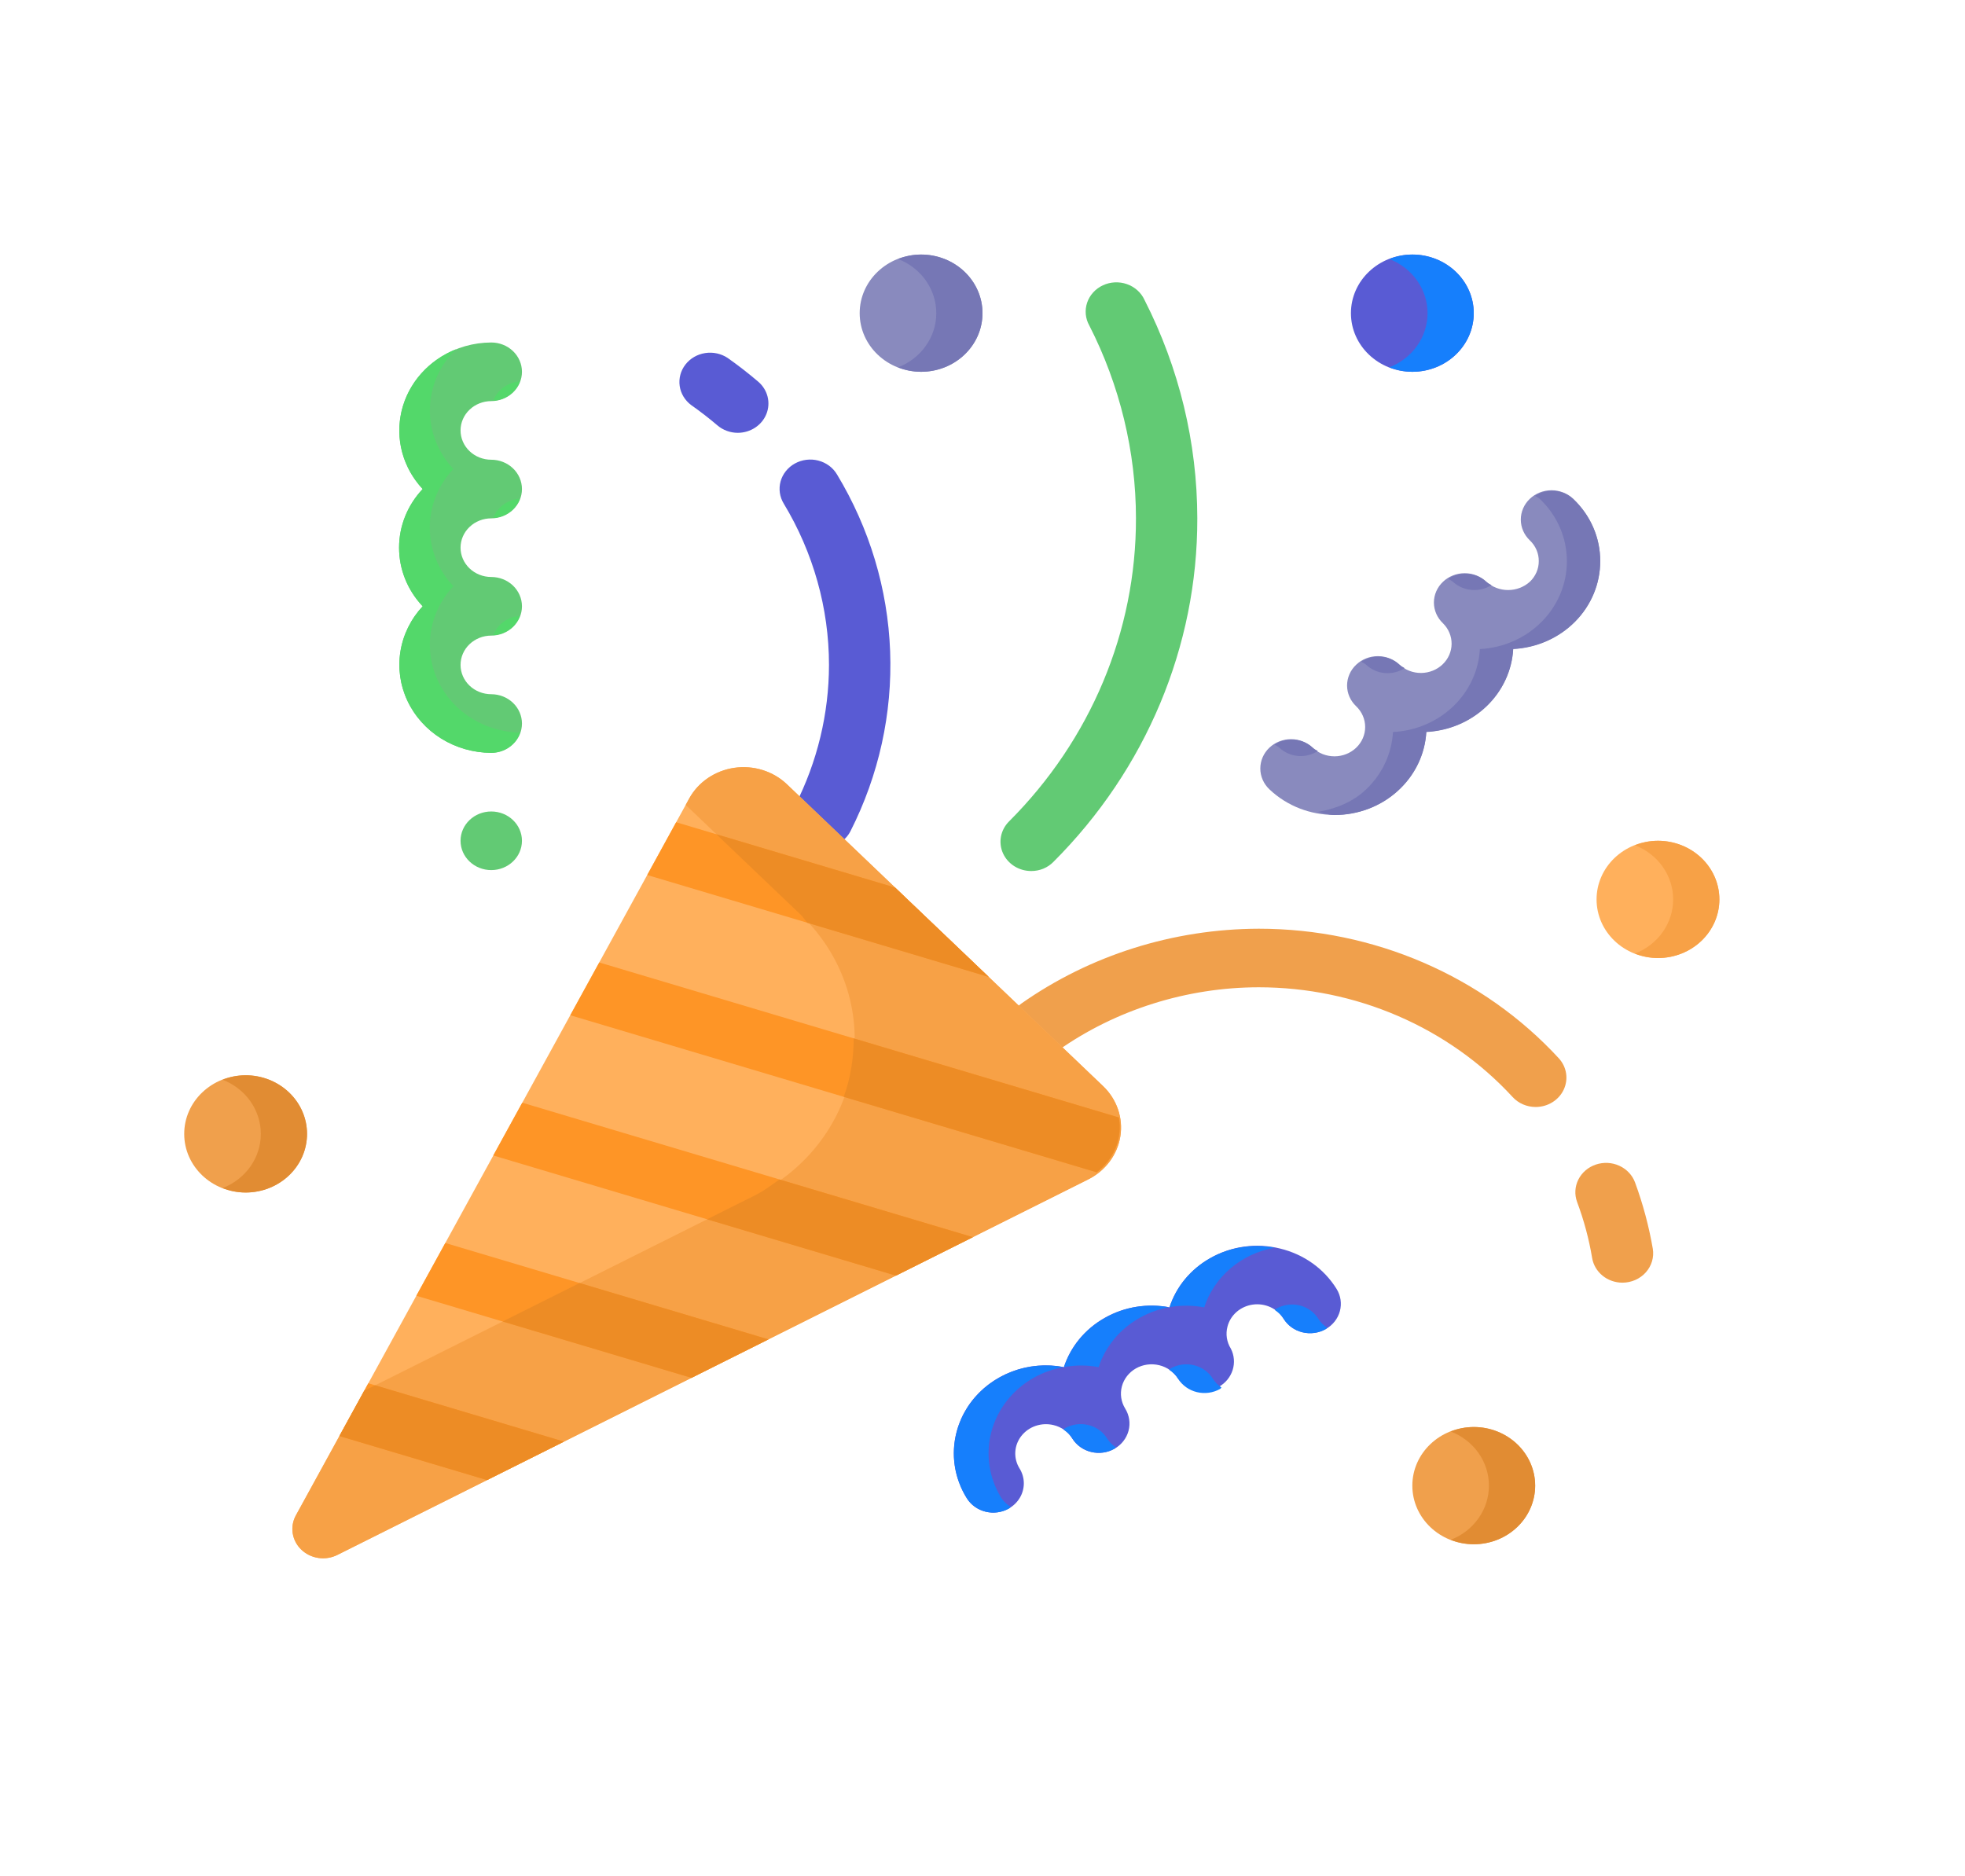 <svg width="199" height="190" viewBox="0 0 199 190" fill="none" xmlns="http://www.w3.org/2000/svg">
<path d="M155.524 112.118C155.081 112.119 154.644 112.029 154.241 111.855C153.837 111.681 153.478 111.426 153.186 111.109C149.975 107.618 146.022 104.821 141.59 102.905C137.158 100.988 132.349 99.996 127.483 99.994C120.208 99.994 112.975 102.274 107.13 106.413C106.802 106.644 106.429 106.812 106.033 106.907C105.637 107.002 105.226 107.021 104.822 106.963C104.418 106.906 104.031 106.773 103.681 106.573C103.331 106.372 103.026 106.108 102.783 105.795C102.54 105.482 102.364 105.126 102.265 104.748C102.166 104.37 102.146 103.977 102.206 103.592C102.266 103.207 102.405 102.836 102.615 102.502C102.825 102.168 103.101 101.877 103.429 101.645C110.401 96.739 118.829 94.083 127.49 94.062C139.119 94.062 150.188 98.848 157.868 107.19C158.261 107.621 158.515 108.149 158.602 108.714C158.688 109.278 158.602 109.855 158.355 110.374C158.108 110.893 157.71 111.334 157.208 111.643C156.706 111.953 156.121 112.117 155.524 112.118Z" fill="#F0A04C"/>
<path d="M83.313 85.862C82.786 85.862 82.268 85.735 81.807 85.491C81.346 85.248 80.957 84.896 80.678 84.47C80.398 84.044 80.236 83.557 80.208 83.055C80.179 82.553 80.285 82.052 80.514 81.599C82.772 77.156 83.948 72.282 83.953 67.343C83.953 61.62 82.367 55.967 79.376 51.015C79.169 50.677 79.033 50.304 78.978 49.916C78.922 49.528 78.948 49.133 79.052 48.755C79.157 48.376 79.34 48.021 79.589 47.71C79.838 47.399 80.149 47.138 80.504 46.943C80.859 46.747 81.251 46.62 81.658 46.57C82.064 46.519 82.478 46.546 82.873 46.649C83.269 46.751 83.64 46.928 83.964 47.167C84.288 47.407 84.559 47.706 84.762 48.046C88.06 53.508 89.909 59.658 90.146 65.959C90.383 72.259 89.002 78.52 86.124 84.194C85.865 84.695 85.465 85.117 84.968 85.412C84.471 85.707 83.898 85.863 83.313 85.862Z" fill="#595BD4"/>
<path d="M29.961 153.479L69.792 80.882C70.245 80.056 70.894 79.345 71.688 78.804C72.483 78.263 73.399 77.908 74.363 77.767C75.327 77.627 76.313 77.705 77.24 77.995C78.166 78.286 79.009 78.78 79.699 79.439L111.706 109.999C112.396 110.658 112.914 111.462 113.218 112.347C113.523 113.232 113.604 114.173 113.457 115.093C113.31 116.014 112.938 116.889 112.372 117.647C111.805 118.405 111.059 119.025 110.195 119.457L34.159 157.487C33.572 157.781 32.902 157.888 32.246 157.793C31.591 157.697 30.985 157.405 30.516 156.957C30.047 156.51 29.741 155.931 29.641 155.305C29.541 154.68 29.653 154.04 29.961 153.479Z" fill="#FFB05C"/>
<path d="M111.708 109.999L79.7 79.439C79.01 78.78 78.168 78.286 77.241 77.995C76.314 77.705 75.329 77.627 74.365 77.767C73.4 77.908 72.484 78.263 71.69 78.804C70.896 79.345 70.246 80.056 69.794 80.882L69.445 81.523L81.093 92.644C83.163 94.619 84.716 97.032 85.629 99.687C86.541 102.342 86.787 105.164 86.346 107.926C85.904 110.689 84.788 113.313 83.088 115.587C81.389 117.862 79.152 119.722 76.56 121.019L36.897 140.856L29.969 153.479C29.661 154.04 29.549 154.68 29.649 155.305C29.749 155.931 30.055 156.51 30.524 156.957C30.993 157.405 31.599 157.697 32.254 157.793C32.909 157.888 33.579 157.781 34.166 157.487L110.203 119.457C111.067 119.025 111.812 118.404 112.378 117.646C112.944 116.887 113.315 116.012 113.462 115.092C113.608 114.171 113.526 113.23 113.221 112.346C112.916 111.461 112.398 110.657 111.708 109.999Z" fill="#F7A146"/>
<path d="M49.315 149.904L57.107 146.009L37.3 140.101L34.371 145.445L49.315 149.904ZM42.163 131.236L70.023 139.549L77.815 135.654L45.098 125.893L42.163 131.236ZM49.955 117.028L90.725 129.194L98.517 125.299L52.891 111.684L49.955 117.028ZM57.754 102.826L111.067 118.732C111.933 118.088 112.6 117.232 112.996 116.254C113.391 115.276 113.5 114.213 113.312 113.181L60.689 97.482L57.754 102.826ZM65.546 88.623L100.122 98.936L90.645 89.894L68.475 83.279L65.546 88.623Z" fill="#FE9526"/>
<path d="M113.306 113.18L86.453 105.17C86.459 107.189 86.136 109.184 85.446 111.09L111.067 118.732C111.938 118.067 112.559 117.235 112.951 116.327L113.038 116.119C113.388 115.177 113.48 114.166 113.306 113.18ZM77.815 135.654L58.693 129.948L50.901 133.843L70.023 139.549L71.839 138.64L77.815 135.654ZM81.086 92.642C81.354 92.898 81.515 93.195 81.758 93.462L100.116 98.942L90.638 89.893L72.548 84.496L81.086 92.642ZM34.371 145.445L49.315 149.904L57.107 146.009L37.984 140.303L36.89 140.855L34.371 145.445ZM76.553 121.018L71.609 123.494L90.732 129.2L98.524 125.305L78.935 119.462C78.157 119.996 77.43 120.578 76.553 121.018Z" fill="#ED8C25"/>
<path d="M49.751 76.25C47.953 76.244 46.195 75.742 44.688 74.806C43.182 73.869 41.99 72.537 41.257 70.97C40.523 69.403 40.279 67.667 40.554 65.97C40.828 64.274 41.61 62.689 42.804 61.406C41.267 59.777 40.416 57.662 40.416 55.469C40.416 53.276 41.267 51.16 42.804 49.531C41.61 48.248 40.828 46.664 40.554 44.967C40.279 43.271 40.523 41.535 41.257 39.968C41.99 38.4 43.182 37.069 44.688 36.132C46.195 35.195 47.953 34.694 49.751 34.688C50.575 34.688 51.366 35 51.949 35.557C52.532 36.114 52.86 36.869 52.86 37.656C52.86 38.444 52.532 39.199 51.949 39.755C51.366 40.312 50.575 40.625 49.751 40.625C48.926 40.625 48.135 40.938 47.552 41.495C46.969 42.051 46.641 42.806 46.641 43.594C46.641 44.381 46.969 45.136 47.552 45.693C48.135 46.25 48.926 46.562 49.751 46.562C50.575 46.562 51.366 46.875 51.949 47.432C52.532 47.989 52.86 48.744 52.86 49.531C52.86 50.319 52.532 51.074 51.949 51.63C51.366 52.187 50.575 52.5 49.751 52.5C48.926 52.5 48.135 52.813 47.552 53.37C46.969 53.926 46.641 54.681 46.641 55.469C46.641 56.256 46.969 57.011 47.552 57.568C48.135 58.125 48.926 58.438 49.751 58.438C50.575 58.438 51.366 58.75 51.949 59.307C52.532 59.864 52.86 60.619 52.86 61.406C52.86 62.194 52.532 62.949 51.949 63.505C51.366 64.062 50.575 64.375 49.751 64.375C48.926 64.375 48.135 64.688 47.552 65.245C46.969 65.801 46.641 66.556 46.641 67.344C46.641 68.131 46.969 68.886 47.552 69.443C48.135 70 48.926 70.312 49.751 70.312C50.575 70.312 51.366 70.625 51.949 71.182C52.532 71.739 52.86 72.494 52.86 73.281C52.86 74.069 52.532 74.824 51.949 75.38C51.366 75.937 50.575 76.25 49.751 76.25Z" fill="#62CA74"/>
<path d="M49.956 52.457C50.556 52.421 51.132 52.217 51.612 51.871C52.092 51.525 52.455 51.051 52.655 50.51C52.055 50.548 51.48 50.753 51.001 51.099C50.521 51.445 50.158 51.917 49.956 52.457ZM52.655 38.635C52.055 38.673 51.48 38.878 51.001 39.224C50.521 39.57 50.158 40.042 49.956 40.582C50.556 40.546 51.132 40.342 51.612 39.996C52.092 39.65 52.455 39.176 52.655 38.635ZM43.532 65.312C43.532 63.032 44.434 60.954 45.914 59.374C44.376 57.745 43.526 55.63 43.526 53.437C43.526 51.244 44.376 49.129 45.914 47.499C44.336 45.823 43.486 43.637 43.536 41.384C43.585 39.131 44.531 36.98 46.181 35.369C44.807 35.916 43.589 36.768 42.63 37.855C41.671 38.942 40.998 40.232 40.668 41.618C40.337 43.004 40.359 44.445 40.73 45.822C41.102 47.198 41.813 48.469 42.804 49.53C41.266 51.159 40.414 53.274 40.414 55.468C40.414 57.661 41.266 59.776 42.804 61.405C41.61 62.688 40.828 64.273 40.554 65.969C40.279 67.665 40.523 69.401 41.257 70.969C41.99 72.536 43.182 73.868 44.688 74.804C46.195 75.741 47.953 76.243 49.751 76.249C50.401 76.245 51.034 76.045 51.558 75.677C52.082 75.309 52.47 74.792 52.667 74.2C50.23 74.152 47.91 73.195 46.202 71.534C44.495 69.873 43.536 67.639 43.532 65.312Z" fill="#53D86A"/>
<path d="M49.955 64.332C50.554 64.295 51.129 64.091 51.608 63.745C52.086 63.398 52.448 62.925 52.648 62.385C52.049 62.423 51.475 62.628 50.997 62.974C50.518 63.32 50.156 63.792 49.955 64.332Z" fill="#53D86A"/>
<path d="M135.146 82.538C132.758 82.538 130.37 81.671 128.548 79.937C127.964 79.38 127.635 78.625 127.635 77.837C127.634 77.05 127.961 76.294 128.544 75.736C129.127 75.179 129.919 74.865 130.744 74.865C131.569 74.864 132.36 75.177 132.944 75.733C133.233 76.009 133.576 76.228 133.954 76.377C134.332 76.526 134.736 76.602 135.145 76.602C135.553 76.602 135.958 76.525 136.335 76.375C136.712 76.225 137.055 76.007 137.344 75.731C137.633 75.454 137.862 75.127 138.018 74.766C138.174 74.406 138.254 74.019 138.254 73.629C138.253 73.239 138.173 72.853 138.016 72.493C137.859 72.133 137.63 71.805 137.341 71.53C137.05 71.255 136.819 70.927 136.661 70.567C136.503 70.206 136.422 69.819 136.422 69.428C136.422 69.037 136.503 68.65 136.661 68.289C136.819 67.928 137.05 67.601 137.341 67.326C137.924 66.769 138.715 66.457 139.539 66.457C140.364 66.457 141.154 66.769 141.738 67.326C142.324 67.867 143.109 68.166 143.925 68.159C144.74 68.152 145.52 67.84 146.096 67.29C146.673 66.739 147 65.995 147.007 65.216C147.014 64.438 146.701 63.688 146.134 63.128C145.843 62.853 145.612 62.526 145.454 62.165C145.297 61.804 145.215 61.417 145.215 61.026C145.215 60.635 145.297 60.248 145.454 59.888C145.612 59.527 145.843 59.199 146.134 58.924C146.717 58.368 147.508 58.055 148.333 58.055C149.157 58.055 149.948 58.368 150.531 58.924C151.125 59.461 151.911 59.761 152.729 59.761C153.547 59.761 154.334 59.461 154.927 58.924C155.217 58.649 155.447 58.322 155.603 57.961C155.759 57.6 155.838 57.213 155.835 56.822C155.837 56.433 155.758 56.047 155.602 55.688C155.446 55.328 155.217 55.001 154.927 54.727C154.638 54.451 154.409 54.124 154.252 53.763C154.096 53.403 154.015 53.017 154.015 52.627C154.014 52.237 154.095 51.85 154.251 51.49C154.407 51.129 154.636 50.802 154.924 50.526C155.213 50.25 155.556 50.031 155.933 49.881C156.311 49.732 156.715 49.655 157.124 49.654C157.532 49.654 157.937 49.731 158.314 49.88C158.692 50.029 159.035 50.247 159.324 50.523C161.084 52.203 162.054 54.442 162.054 56.822C162.056 59.1 161.144 61.292 159.504 62.946C157.865 64.601 155.624 65.592 153.242 65.717C153.121 67.908 152.155 69.978 150.53 71.529C148.906 73.08 146.737 74.003 144.443 74.118C144.318 76.232 143.417 78.316 141.725 79.925C139.928 81.671 137.534 82.538 135.146 82.538Z" fill="#898ABE"/>
<path d="M138.368 67.342C138.876 67.818 139.541 68.111 140.25 68.17C140.959 68.23 141.667 68.053 142.254 67.669C142.087 67.562 141.894 67.491 141.744 67.342C141.237 66.867 140.571 66.574 139.862 66.514C139.154 66.455 138.445 66.632 137.858 67.016C138.026 67.123 138.218 67.2 138.368 67.342ZM147.161 58.947C147.677 59.409 148.342 59.691 149.047 59.748C149.752 59.806 150.457 59.634 151.048 59.261C150.874 59.155 150.687 59.089 150.538 58.947C150.03 58.471 149.365 58.178 148.656 58.119C147.947 58.059 147.238 58.236 146.651 58.62C146.819 58.727 147.012 58.804 147.161 58.947ZM129.574 75.738C130.082 76.214 130.748 76.507 131.456 76.566C132.165 76.626 132.874 76.448 133.461 76.065C133.293 75.958 133.1 75.886 132.951 75.738C132.442 75.264 131.776 74.973 131.068 74.915C130.359 74.856 129.651 75.034 129.064 75.417C129.232 75.524 129.425 75.596 129.574 75.738Z" fill="#7677B5"/>
<path d="M159.33 50.545C158.82 50.071 158.155 49.78 157.446 49.722C156.738 49.663 156.03 49.841 155.443 50.224C155.611 50.331 155.804 50.403 155.953 50.545C157.713 52.225 158.683 54.464 158.683 56.845C158.685 59.122 157.772 61.314 156.133 62.968C154.494 64.623 152.253 65.615 149.871 65.739C149.75 67.93 148.784 70 147.159 71.551C145.534 73.103 143.366 74.025 141.071 74.141C140.947 76.254 140.045 78.338 138.354 79.948C136.973 81.266 135.238 81.919 133.447 82.234C134.013 82.335 134.56 82.548 135.133 82.548C137.518 82.553 139.814 81.684 141.547 80.119C143.281 78.555 144.319 76.415 144.448 74.141C146.742 74.022 148.909 73.099 150.533 71.549C152.157 69.998 153.124 67.929 153.248 65.739C155.63 65.616 157.872 64.625 159.512 62.97C161.151 61.315 162.063 59.123 162.06 56.845C162.065 55.674 161.826 54.515 161.357 53.433C160.889 52.352 160.199 51.37 159.33 50.545Z" fill="#7677B5"/>
<path d="M100.588 153.199C100.048 153.199 99.518 153.065 99.049 152.81C98.58 152.554 98.189 152.187 97.914 151.744C96.989 150.266 96.534 148.564 96.603 146.843C96.671 145.123 97.262 143.458 98.302 142.052C99.343 140.646 100.788 139.558 102.463 138.921C104.138 138.284 105.971 138.124 107.739 138.462C108.405 136.443 109.822 134.638 111.875 133.48C113.921 132.317 116.234 131.996 118.435 132.406C119.12 130.31 120.575 128.552 122.571 127.424C123.623 126.823 124.79 126.427 126.004 126.261C127.218 126.095 128.455 126.161 129.642 126.456C132.055 127.044 134.088 128.499 135.357 130.541C135.565 130.877 135.702 131.249 135.76 131.636C135.817 132.022 135.795 132.416 135.693 132.794C135.591 133.173 135.413 133.528 135.167 133.84C134.922 134.153 134.614 134.416 134.262 134.614C133.91 134.813 133.521 134.944 133.116 134.999C132.711 135.054 132.299 135.033 131.902 134.936C131.506 134.839 131.134 134.668 130.807 134.434C130.48 134.199 130.204 133.906 129.996 133.569C129.686 133.06 129.223 132.651 128.667 132.395C128.111 132.139 127.488 132.047 126.877 132.131C126.267 132.215 125.696 132.472 125.239 132.868C124.782 133.264 124.459 133.781 124.312 134.353C124.211 134.73 124.189 135.123 124.247 135.508C124.306 135.893 124.444 136.264 124.654 136.598C124.995 137.27 125.059 138.039 124.834 138.754C124.609 139.469 124.111 140.078 123.439 140.459C122.767 140.84 121.969 140.967 121.204 140.814C120.439 140.661 119.761 140.239 119.306 139.632C118.883 138.955 118.197 138.467 117.398 138.272C116.598 138.077 115.751 138.192 115.04 138.593C114.332 138.996 113.82 139.652 113.616 140.415C113.412 141.178 113.533 141.987 113.952 142.666C114.372 143.344 114.493 144.155 114.288 144.919C114.083 145.683 113.568 146.337 112.857 146.739C112.146 147.14 111.298 147.256 110.498 147.06C109.697 146.864 109.012 146.373 108.591 145.694C108.386 145.357 108.111 145.063 107.784 144.83C107.457 144.596 107.085 144.428 106.688 144.334C106.093 144.191 105.467 144.218 104.888 144.414C104.31 144.61 103.805 144.965 103.437 145.434C103.069 145.903 102.855 146.466 102.822 147.051C102.789 147.636 102.937 148.217 103.249 148.722C103.529 149.171 103.679 149.683 103.685 150.206C103.69 150.729 103.551 151.244 103.281 151.699C103.01 152.153 102.619 152.532 102.146 152.795C101.673 153.059 101.135 153.198 100.588 153.199Z" fill="#595BD4"/>
<path d="M101.427 151.751C100.799 150.746 100.386 149.632 100.21 148.474C100.034 147.316 100.1 146.136 100.402 145.002C100.705 143.868 101.239 142.802 101.974 141.865C102.709 140.928 103.631 140.14 104.685 139.544C105.631 139.003 106.663 138.659 107.72 138.469C105.473 138.034 103.138 138.418 101.172 139.544C100.116 140.138 99.195 140.926 98.46 141.863C97.726 142.799 97.193 143.866 96.893 145C96.587 146.134 96.519 147.314 96.695 148.473C96.87 149.632 97.284 150.746 97.913 151.751C98.336 152.426 99.021 152.913 99.819 153.108C100.617 153.303 101.463 153.188 102.173 152.79C102.254 152.749 102.291 152.671 102.366 152.624C101.993 152.398 101.674 152.101 101.427 151.751ZM112.117 145.689C111.911 145.352 111.637 145.058 111.31 144.825C110.983 144.591 110.61 144.423 110.214 144.329C109.818 144.231 109.406 144.209 109.001 144.266C108.596 144.322 108.207 144.454 107.857 144.656C107.795 144.691 107.758 144.751 107.702 144.786C108.056 145.024 108.373 145.321 108.597 145.689C109.019 146.366 109.705 146.856 110.505 147.051C111.305 147.246 112.153 147.13 112.863 146.728C112.925 146.692 112.944 146.627 113.006 146.591C112.646 146.354 112.343 146.046 112.117 145.689ZM111.259 138.469C111.924 136.45 113.342 134.645 115.394 133.487C117.44 132.324 119.754 132.003 121.955 132.413C122.453 130.884 123.378 129.515 124.63 128.451C125.883 127.387 127.415 126.669 129.063 126.374C126.824 125.947 124.498 126.327 122.536 127.443C120.574 128.558 119.115 130.329 118.441 132.413C116.191 131.979 113.851 132.362 111.881 133.487C109.828 134.651 108.417 136.444 107.751 138.463C108.896 138.255 110.077 138.237 111.259 138.469ZM122.826 139.633C122.403 138.956 121.716 138.468 120.917 138.273C120.118 138.078 119.27 138.193 118.56 138.594C118.497 138.629 118.46 138.689 118.404 138.73C118.759 138.968 119.069 139.259 119.306 139.639C119.727 140.315 120.413 140.803 121.212 140.997C122.011 141.191 122.857 141.074 123.566 140.672C123.628 140.636 123.646 140.571 123.702 140.535C123.348 140.296 123.049 139.988 122.826 139.633ZM133.516 133.576C133.308 133.24 133.033 132.947 132.706 132.713C132.379 132.479 132.007 132.309 131.611 132.213C131.215 132.117 130.803 132.097 130.399 132.154C129.995 132.21 129.606 132.343 129.256 132.543C129.194 132.579 129.156 132.638 129.1 132.674C129.455 132.911 129.772 133.208 129.996 133.576C130.418 134.254 131.104 134.744 131.904 134.939C132.704 135.133 133.552 135.017 134.262 134.615C134.324 134.58 134.355 134.52 134.417 134.485C134.052 134.247 133.744 133.938 133.516 133.576Z" fill="#167FFC"/>
<path d="M93.281 37.656C96.716 37.656 99.5 34.998 99.5 31.719C99.5 28.44 96.716 25.781 93.281 25.781C89.847 25.781 87.062 28.44 87.062 31.719C87.062 34.998 89.847 37.656 93.281 37.656Z" fill="#898ABE"/>
<path d="M143.031 37.656C146.466 37.656 149.25 34.998 149.25 31.719C149.25 28.44 146.466 25.781 143.031 25.781C139.597 25.781 136.812 28.44 136.812 31.719C136.812 34.998 139.597 37.656 143.031 37.656Z" fill="#595BD4"/>
<path d="M167.906 97.031C171.341 97.031 174.125 94.373 174.125 91.094C174.125 87.815 171.341 85.156 167.906 85.156C164.472 85.156 161.688 87.815 161.688 91.094C161.688 94.373 164.472 97.031 167.906 97.031Z" fill="#FFB05C"/>
<path d="M24.875 120.781C28.309 120.781 31.094 118.123 31.094 114.844C31.094 111.565 28.309 108.906 24.875 108.906C21.441 108.906 18.656 111.565 18.656 114.844C18.656 118.123 21.441 120.781 24.875 120.781Z" fill="#F0A04C"/>
<path d="M93.281 25.781C92.481 25.786 91.689 25.94 90.949 26.233C92.093 26.675 93.073 27.434 93.762 28.411C94.452 29.389 94.82 30.54 94.82 31.719C94.82 32.897 94.452 34.049 93.762 35.026C93.073 36.004 92.093 36.762 90.949 37.205C91.689 37.498 92.481 37.651 93.281 37.656C94.931 37.656 96.512 37.031 97.679 35.917C98.845 34.804 99.5 33.294 99.5 31.719C99.5 30.144 98.845 28.634 97.679 27.52C96.512 26.407 94.931 25.781 93.281 25.781Z" fill="#7677B5"/>
<path d="M143.031 25.781C142.231 25.786 141.439 25.94 140.699 26.233C141.843 26.675 142.823 27.434 143.512 28.411C144.202 29.389 144.571 30.54 144.571 31.719C144.571 32.897 144.202 34.049 143.512 35.026C142.823 36.004 141.843 36.762 140.699 37.205C141.439 37.498 142.231 37.651 143.031 37.656C144.681 37.656 146.262 37.031 147.429 35.917C148.595 34.804 149.25 33.294 149.25 31.719C149.25 30.144 148.595 28.634 147.429 27.52C146.262 26.407 144.681 25.781 143.031 25.781Z" fill="#167FFC"/>
<path d="M167.906 85.156C167.106 85.161 166.314 85.315 165.574 85.608C166.718 86.05 167.698 86.809 168.387 87.786C169.077 88.763 169.446 89.915 169.446 91.094C169.446 92.272 169.077 93.424 168.387 94.401C167.698 95.379 166.718 96.137 165.574 96.58C166.314 96.873 167.106 97.026 167.906 97.031C169.556 97.031 171.137 96.406 172.304 95.292C173.47 94.179 174.125 92.668 174.125 91.094C174.125 89.519 173.47 88.009 172.304 86.895C171.137 85.782 169.556 85.156 167.906 85.156Z" fill="#F7A146"/>
<path d="M24.875 108.906C24.074 108.911 23.282 109.065 22.543 109.358C23.687 109.8 24.666 110.559 25.356 111.536C26.046 112.514 26.414 113.665 26.414 114.844C26.414 116.022 26.046 117.174 25.356 118.151C24.666 119.129 23.687 119.887 22.543 120.33C23.282 120.623 24.074 120.776 24.875 120.781C26.524 120.781 28.106 120.156 29.272 119.042C30.439 117.929 31.094 116.418 31.094 114.844C31.094 113.269 30.439 111.759 29.272 110.645C28.106 109.532 26.524 108.906 24.875 108.906Z" fill="#E18C33"/>
<path d="M149.25 156.406C152.685 156.406 155.469 153.748 155.469 150.469C155.469 147.19 152.685 144.531 149.25 144.531C145.815 144.531 143.031 147.19 143.031 150.469C143.031 153.748 145.815 156.406 149.25 156.406Z" fill="#F0A04C"/>
<path d="M149.25 144.531C148.449 144.536 147.657 144.69 146.918 144.983C148.062 145.425 149.041 146.184 149.731 147.161C150.421 148.139 150.789 149.29 150.789 150.469C150.789 151.647 150.421 152.799 149.731 153.776C149.041 154.754 148.062 155.512 146.918 155.955C147.657 156.248 148.449 156.401 149.25 156.406C150.899 156.406 152.481 155.781 153.647 154.667C154.814 153.554 155.469 152.043 155.469 150.469C155.469 148.894 154.814 147.384 153.647 146.27C152.481 145.157 150.899 144.531 149.25 144.531Z" fill="#E18C33"/>
<path d="M164.305 129.912C163.566 129.911 162.852 129.659 162.29 129.2C161.728 128.742 161.356 128.108 161.239 127.412C160.916 125.479 160.406 123.579 159.715 121.736C159.442 120.992 159.488 120.176 159.845 119.465C160.202 118.755 160.84 118.209 161.618 117.948C162.397 117.686 163.252 117.731 163.996 118.071C164.74 118.412 165.312 119.021 165.586 119.764C166.388 121.947 166.989 124.192 167.383 126.474C167.453 126.898 167.426 127.333 167.304 127.746C167.181 128.16 166.966 128.543 166.674 128.87C166.381 129.197 166.018 129.459 165.609 129.639C165.2 129.819 164.755 129.912 164.305 129.912Z" fill="#F0A04C"/>
<path d="M74.725 43.837C73.961 43.838 73.223 43.569 72.654 43.083C71.803 42.358 70.917 41.673 69.999 41.028C69.361 40.552 68.942 39.856 68.833 39.09C68.724 38.324 68.932 37.547 69.413 36.925C69.894 36.303 70.611 35.885 71.41 35.76C72.209 35.635 73.028 35.812 73.693 36.254C74.766 37.011 75.801 37.816 76.796 38.665C77.261 39.066 77.589 39.593 77.735 40.175C77.881 40.758 77.84 41.369 77.616 41.928C77.392 42.487 76.996 42.969 76.48 43.31C75.964 43.65 75.352 43.834 74.725 43.837Z" fill="#595BD4"/>
<path d="M104.438 88.219C103.829 88.22 103.233 88.051 102.724 87.731C102.215 87.412 101.815 86.956 101.575 86.422C101.334 85.888 101.264 85.297 101.371 84.725C101.479 84.152 101.761 83.623 102.181 83.202C110.457 74.933 115.065 63.93 115.041 52.493C115.041 45.766 113.406 39.015 110.321 32.977C110.122 32.624 109.999 32.237 109.96 31.839C109.922 31.44 109.968 31.038 110.096 30.657C110.224 30.276 110.432 29.923 110.706 29.621C110.981 29.318 111.317 29.072 111.693 28.896C112.07 28.721 112.48 28.62 112.899 28.599C113.318 28.579 113.737 28.64 114.13 28.778C114.524 28.916 114.884 29.129 115.189 29.404C115.494 29.678 115.738 30.009 115.906 30.376C119.418 37.269 121.246 44.833 121.254 52.499C121.279 65.46 116.056 77.929 106.677 87.299C106.39 87.591 106.044 87.823 105.658 87.982C105.273 88.14 104.858 88.221 104.438 88.219Z" fill="#62CA74"/>
<path d="M49.75 88.125C51.467 88.125 52.859 86.796 52.859 85.156C52.859 83.517 51.467 82.188 49.75 82.188C48.033 82.188 46.641 83.517 46.641 85.156C46.641 86.796 48.033 88.125 49.75 88.125Z" fill="#62CA74"/>
</svg>
